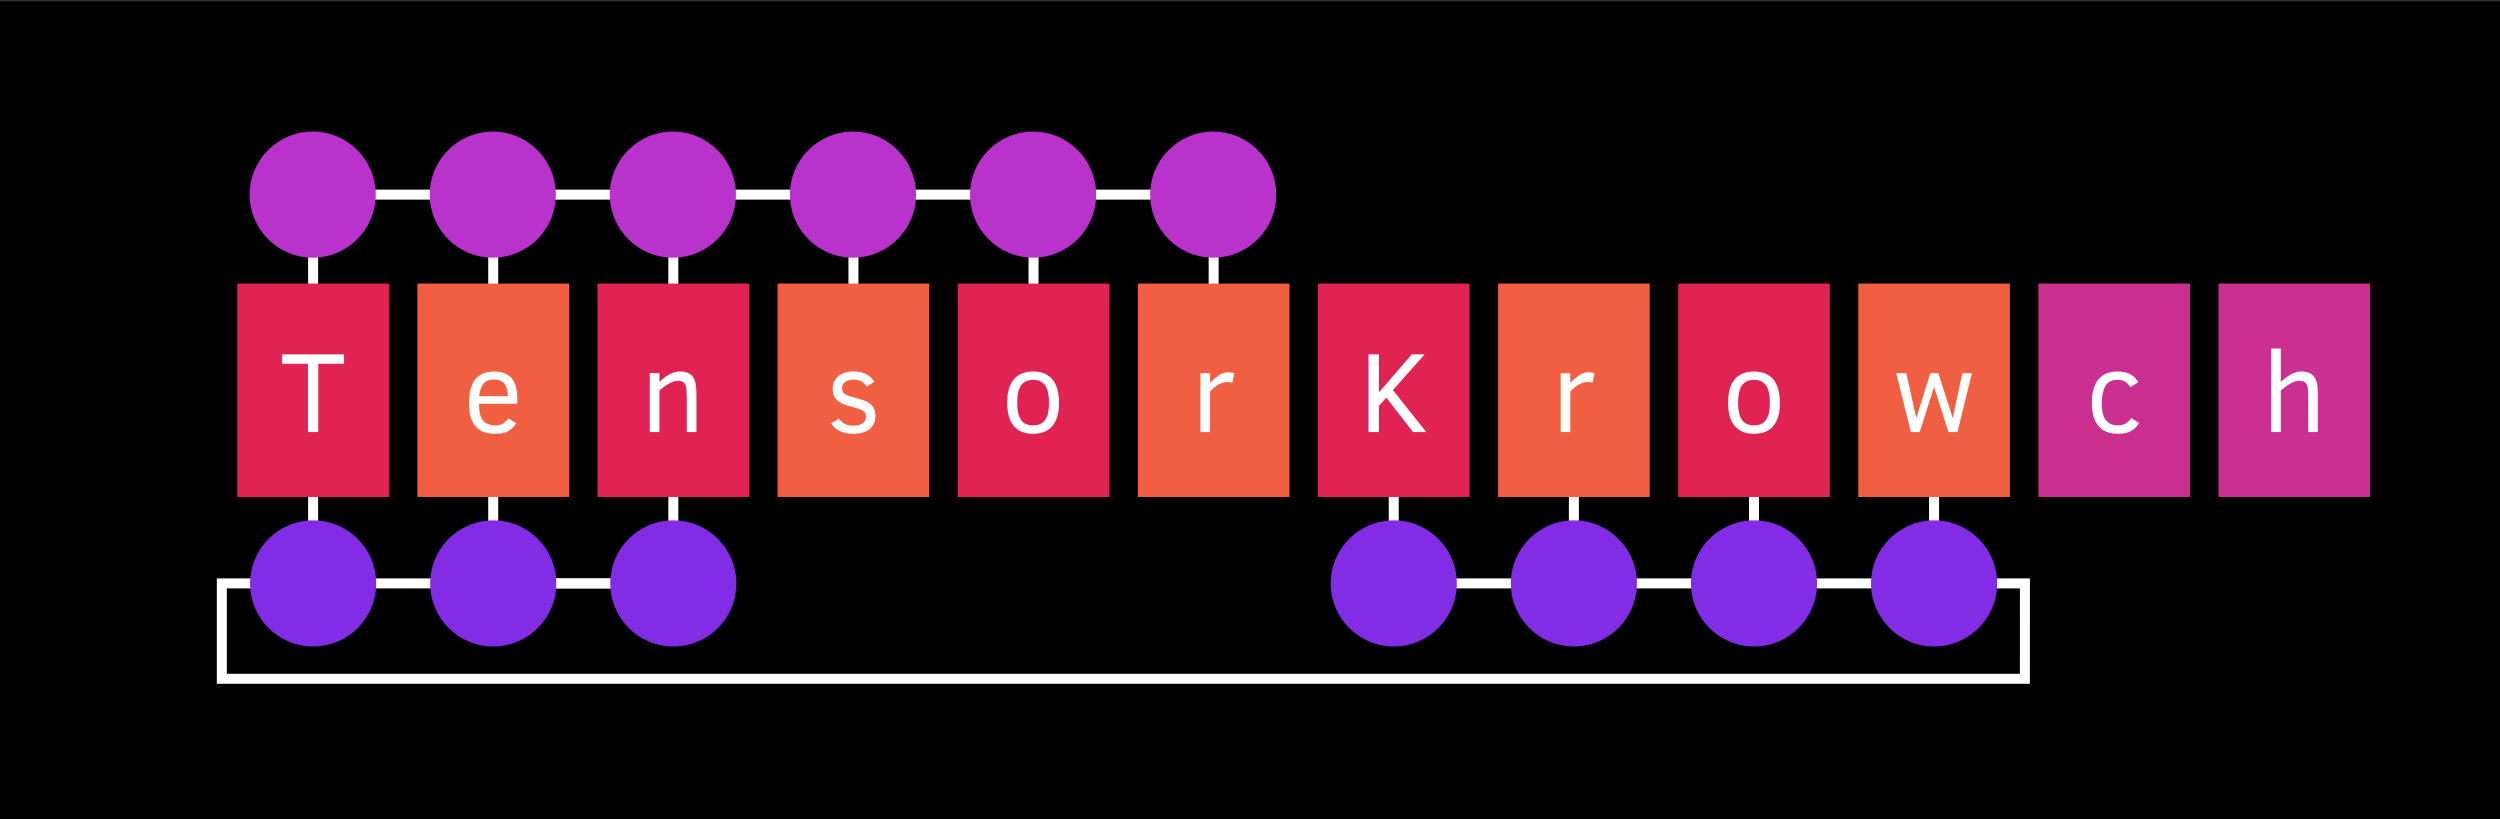 <?xml version="1.0" encoding="UTF-8"?>
<svg id="Layer_1" data-name="Layer 1" xmlns="http://www.w3.org/2000/svg" viewBox="0 0 1000 327.77">
  <rect x="0" y="0" width="1000" height="327.77" fill="#333333" stroke="none"/>
  <defs>
    <style>
      .cls-1 {
        fill: #f05f42;
      }

      .cls-2 {
        fill: #fff;
      }

      .cls-3 {
        fill: #822de5;
      }

      .cls-4 {
        fill: #b932cc;
      }

      .cls-5 {
        fill: #cb2f90;
      }

      .cls-6 {
        fill: #e12353;
      }

      .cls-7 {
        fill: none;
        stroke: #fff;
        stroke-miterlimit: 10;
        stroke-width: 4px;
      }
    </style>
  </defs>
  <g id="Logo_Dark" data-name="Logo Dark">
    <rect y=".5" width="1000" height="327.77"/>
    <g>
      <line class="cls-7" x1="125.25" y1="77.85" x2="125.25" y2="233.37"/>
      <line class="cls-7" x1="413.42" y1="77.85" x2="413.42" y2="156.11"/>
      <line class="cls-7" x1="485.46" y1="77.85" x2="485.46" y2="156.11"/>
      <line class="cls-7" x1="557.5" y1="155.61" x2="557.5" y2="233.37"/>
      <line class="cls-7" x1="629.55" y1="155.61" x2="629.55" y2="233.37"/>
      <line class="cls-7" x1="701.59" y1="155.61" x2="701.59" y2="233.37"/>
      <line class="cls-7" x1="773.63" y1="155.61" x2="773.63" y2="233.37"/>
      <polyline class="cls-7" points="269.33 233.37 88.73 233.37 88.73 271.53 809.96 271.53 809.97 233.37 557.5 233.37"/>
      <polyline class="cls-7" points="341.38 156.11 341.38 77.85 485.46 77.85 125.25 77.85 197.29 77.85 197.29 233.37 269.33 233.37 269.33 77.85"/>
    </g>
    <g>
      <rect class="cls-6" x="94.92" y="113.43" width="60.66" height="85.36"/>
      <circle class="cls-4" cx="125.07" cy="77.85" r="25.22"/>
      <circle class="cls-3" cx="125.25" cy="233.37" r="25.22"/>
      <rect class="cls-1" x="166.96" y="113.43" width="60.66" height="85.36"/>
      <circle class="cls-4" cx="197.11" cy="77.85" r="25.22"/>
      <circle class="cls-3" cx="197.29" cy="233.37" r="25.22"/>
      <rect class="cls-6" x="239" y="113.43" width="60.66" height="85.36"/>
      <circle class="cls-4" cx="269.15" cy="77.85" r="25.22"/>
      <circle class="cls-3" cx="269.33" cy="233.37" r="25.22"/>
      <rect class="cls-1" x="311.04" y="113.43" width="60.66" height="85.36"/>
      <circle class="cls-4" cx="341.19" cy="77.85" r="25.22"/>
      <rect class="cls-6" x="383.09" y="113.43" width="60.66" height="85.36"/>
      <circle class="cls-4" cx="413.24" cy="77.85" r="25.22"/>
      <rect class="cls-1" x="455.13" y="113.43" width="60.66" height="85.36"/>
      <circle class="cls-4" cx="485.28" cy="77.85" r="25.22"/>
      <rect class="cls-6" x="527.17" y="113.43" width="60.66" height="85.36"/>
      <circle class="cls-3" cx="557.5" cy="233.37" r="25.22"/>
      <rect class="cls-1" x="599.22" y="113.43" width="60.66" height="85.36"/>
      <circle class="cls-3" cx="629.55" cy="233.37" r="25.22"/>
      <rect class="cls-6" x="671.26" y="113.43" width="60.66" height="85.36"/>
      <circle class="cls-3" cx="701.59" cy="233.37" r="25.22"/>
      <rect class="cls-1" x="743.3" y="113.43" width="60.66" height="85.36"/>
      <circle class="cls-3" cx="773.63" cy="233.37" r="25.22"/>
      <rect class="cls-5" x="815.35" y="113.43" width="60.66" height="85.36"/>
      <rect class="cls-5" x="887.39" y="113.43" width="60.66" height="85.36"/>
    </g>
    <g>
      <path class="cls-2" d="m127.31,145.5v27.33h-4.13v-27.33h-10.31v-3.75h24.75v3.75h-10.31Z"/>
      <path class="cls-2" d="m191.59,161.51c0,3.12.53,5.33,1.59,6.66,1.06,1.33,2.77,1.99,5.12,1.99,1.05,0,1.97-.22,2.76-.66.79-.44,1.56-1.16,2.29-2.15l3.19,1.98c-.9,1.35-1.99,2.38-3.28,3.11-1.29.73-3.03,1.09-5.23,1.09-3.5,0-6.12-1.02-7.85-3.05-1.73-2.04-2.59-5.11-2.59-9.23s.84-7.5,2.53-9.56,4.23-3.09,7.63-3.09c3.05,0,5.35.88,6.87,2.64s2.29,4.47,2.29,8.12v2.16h-15.32Zm11.54-3.03c-.03-2.11-.48-3.75-1.34-4.92-.86-1.17-2.26-1.75-4.19-1.75s-3.22.53-4.14,1.58-1.53,2.75-1.83,5.09h11.5Z"/>
      <path class="cls-2" d="m274.71,172.83v-13.88c0-2.25-.11-3.74-.34-4.49-.22-.75-.59-1.29-1.1-1.63-.51-.34-1.25-.51-2.22-.51s-2.14.38-3.46,1.12c-1.32.75-2.59,1.66-3.82,2.74v16.64h-3.86v-23.56h3.86v3.5c1.09-1.09,2.37-2.06,3.82-2.91,1.45-.85,2.91-1.27,4.38-1.27,2.28,0,3.95.65,5.01,1.94,1.06,1.29,1.59,3.49,1.59,6.57v15.72h-3.86Z"/>
      <path class="cls-2" d="m350.17,166.48c0,2.2-.78,3.93-2.34,5.18-1.56,1.25-3.77,1.88-6.65,1.88-1.96,0-3.72-.37-5.28-1.11-1.56-.74-2.7-1.79-3.41-3.13l3.1-1.89c1.18,1.9,3.08,2.85,5.71,2.85,1.71,0,2.98-.33,3.83-.98.85-.65,1.27-1.53,1.27-2.64,0-.66-.15-1.19-.45-1.61-.3-.41-.76-.77-1.39-1.08s-1.92-.72-3.86-1.25c-2.8-.64-4.77-1.53-5.92-2.67-1.15-1.14-1.72-2.65-1.72-4.54,0-2.08.75-3.75,2.25-5.01,1.5-1.26,3.57-1.89,6.22-1.89,2.05,0,3.77.4,5.17,1.21s2.41,1.78,3.05,2.92l-3.08,1.89c-1.23-1.84-2.97-2.76-5.23-2.76-1.29,0-2.38.29-3.27.85-.89.57-1.34,1.45-1.34,2.65,0,1.06.39,1.83,1.17,2.31.78.48,2,.92,3.66,1.33,2.67.69,4.51,1.33,5.53,1.93,1.02.6,1.77,1.34,2.26,2.21.49.88.73,1.99.73,3.33Z"/>
      <path class="cls-2" d="m423.6,161.11c0,4.09-.88,7.18-2.64,9.28-1.76,2.1-4.32,3.14-7.69,3.14s-5.94-1.04-7.73-3.11c-1.78-2.07-2.67-5.18-2.67-9.31s.89-7.34,2.68-9.41c1.79-2.07,4.36-3.1,7.72-3.1s5.95,1.05,7.7,3.16,2.63,5.22,2.63,9.35Zm-4,0c0-3.2-.53-5.53-1.58-6.99-1.06-1.45-2.64-2.18-4.75-2.18s-3.78.73-4.83,2.19c-1.05,1.46-1.57,3.78-1.57,6.97s.51,5.35,1.52,6.83,2.64,2.22,4.89,2.22,3.73-.73,4.77-2.2c1.04-1.47,1.56-3.75,1.56-6.85Z"/>
      <path class="cls-2" d="m492.91,153.09c-.42-.18-1.02-.27-1.8-.27-1.15,0-2.27.27-3.34.8-1.07.53-2.32,1.51-3.74,2.93v16.28h-3.86v-23.56h3.86v3.82c1.08-1.09,2.21-2.06,3.4-2.91s2.51-1.27,3.96-1.27c.97,0,1.75.16,2.34.47l-.83,3.71Z"/>
      <path class="cls-2" d="m565.21,172.83l-10.71-13.79-2.94,3.3v10.49h-4.16v-31.09h4.16v15.25l13.14-15.25h5.17l-12.71,14.29,13.34,16.8h-5.28Z"/>
      <path class="cls-2" d="m636.99,153.09c-.42-.18-1.02-.27-1.8-.27-1.15,0-2.26.27-3.33.8-1.07.53-2.32,1.51-3.74,2.93v16.28h-3.86v-23.56h3.86v3.82c1.08-1.09,2.21-2.06,3.4-2.91s2.51-1.27,3.96-1.27c.97,0,1.75.16,2.34.47l-.83,3.71Z"/>
      <path class="cls-2" d="m711.96,161.11c0,4.09-.88,7.18-2.64,9.28-1.76,2.1-4.32,3.14-7.69,3.14s-5.94-1.04-7.73-3.11-2.67-5.18-2.67-9.31.89-7.34,2.68-9.41c1.79-2.07,4.36-3.1,7.71-3.1s5.95,1.05,7.7,3.16,2.63,5.22,2.63,9.35Zm-4,0c0-3.2-.53-5.53-1.58-6.99-1.06-1.45-2.64-2.18-4.75-2.18s-3.78.73-4.83,2.19-1.57,3.78-1.57,6.97.51,5.35,1.52,6.83,2.64,2.22,4.88,2.22,3.73-.73,4.77-2.2c1.04-1.47,1.56-3.75,1.56-6.85Z"/>
      <path class="cls-2" d="m782.97,172.83h-3.59l-5.75-18.04-5.75,18.04h-3.53l-5.86-23.56h4.02l4,17.95,5.62-17.95h3.21l5.75,17.95,3.82-17.95h3.86l-5.79,23.56Z"/>
      <path class="cls-2" d="m855.63,169.19c-.73,1.26-1.75,2.29-3.05,3.11-1.3.82-3.1,1.22-5.39,1.22-3.46,0-6.06-1.04-7.82-3.13s-2.63-5.18-2.63-9.29.87-7.21,2.61-9.33c1.74-2.12,4.3-3.18,7.68-3.18,3.88,0,6.64,1.44,8.29,4.31l-3.17,1.93c-.58-.91-1.27-1.62-2.06-2.13-.79-.51-1.82-.76-3.11-.76-2.26,0-3.87.82-4.82,2.46s-1.43,3.9-1.43,6.79c0,2.2.22,3.92.67,5.14.45,1.23,1.15,2.17,2.1,2.83.95.66,2.16.99,3.63.99,1.26,0,2.28-.24,3.08-.71.79-.47,1.54-1.2,2.25-2.19l3.17,1.93Z"/>
      <path class="cls-2" d="m923.28,172.83v-13.88c0-2.25-.11-3.74-.33-4.48-.22-.74-.58-1.28-1.09-1.63-.51-.34-1.26-.52-2.25-.52s-2.14.38-3.46,1.12c-1.32.75-2.59,1.66-3.82,2.74v16.64h-3.86v-33.44h3.86v13.39c1.09-1.09,2.37-2.06,3.82-2.91s2.91-1.27,4.38-1.27c2.28,0,3.95.65,5.01,1.94s1.59,3.49,1.59,6.57v15.72h-3.86Z"/>
    </g>
  </g>
</svg>
